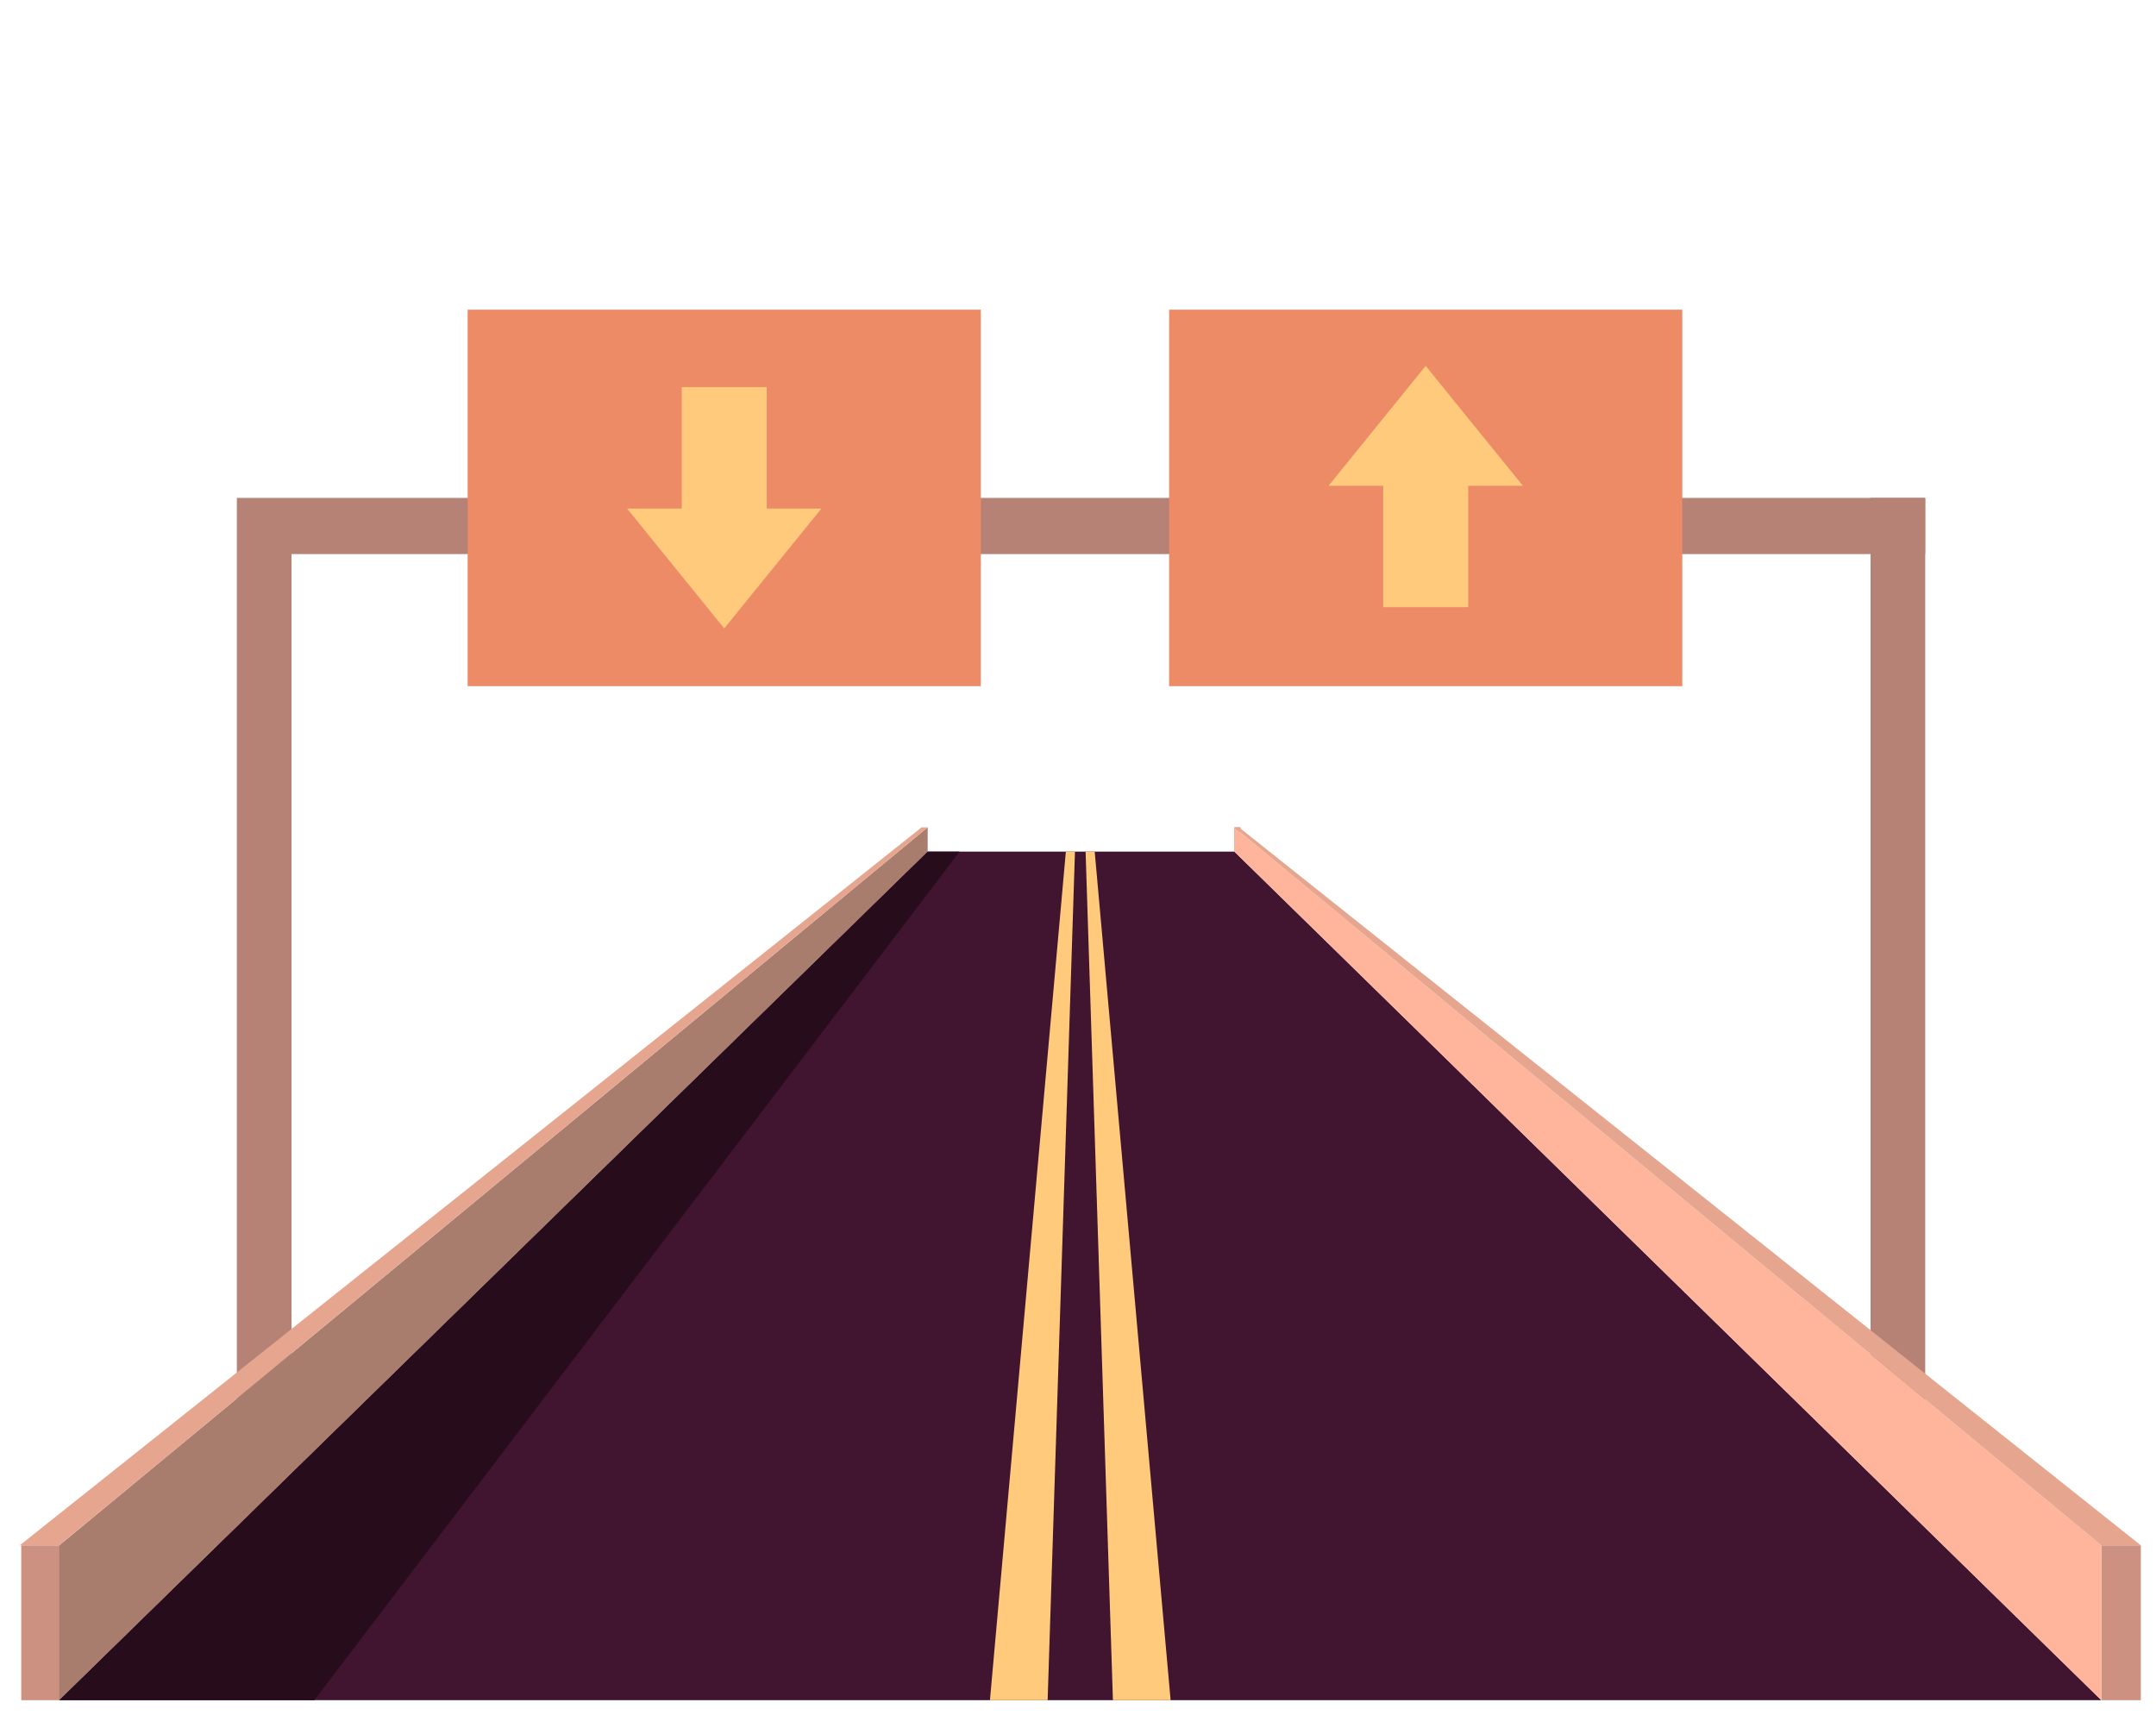 <?xml version="1.0" encoding="utf-8"?>
<!-- Generator: Adobe Illuefrator 22.1.0, SVG Export Plug-In . SVG Version: 6.00 Build 0)  -->
<svg version="1.1" id="Layer_1" xmlns="http://www.w3.org/2000/svg" xmlns:xlink="http://www.w3.org/1999/xlink" x="0px" y="0px"
	 viewBox="0 0 142 113" efyle="enable-background:new 0 0 142 113;" xml:space="preserve">
<style type="text/css">
	.ef0{fill:#B68276;}
	.ef1{fill:#411430;}
	.ef2{fill:#FFCA7C;}
	.ef3{fill:#CC9180;}
	.ef4{fill:#FFB59C;}
	.ef5{fill:#E5A58E;}
	.ef6{fill:#A97D6E;}
	.ef7{fill:#270C1C;}
	.ef8{fill:#EC8B65;}
</style>
<g>
	<polygon class="ef0" points="126.8,32.8 19.2,32.8 15.6,32.8 15.6,36.5 15.6,97 19.2,97 19.2,36.5 126.8,36.5 	"/>
	<rect x="123.2" y="32.8" class="ef0" width="3.6" height="64.2"/>
	<polygon class="ef1" points="138.4,112 3.9,112 61.1,56.1 81.3,56.1 	"/>
	<g>
		<polygon class="ef2" points="65.2,112 70.2,56.1 70.8,56.1 69,112 		"/>
		<polygon class="ef2" points="73.3,112 71.5,56.1 72.1,56.1 77.1,112 		"/>
	</g>
	<rect x="81.3" y="54.5" class="ef3" width="0.4" height="1.6"/>
	<g>
		<rect x="138.4" y="101.8" class="ef3" width="2.6" height="10.2"/>
		<polygon class="ef4" points="138.4,101.8 81.3,54.5 81.3,56.1 138.4,112 		"/>
		<polygon class="ef5" points="141,101.8 81.6,54.5 81.3,54.5 138.4,101.8 		"/>
	</g>
	<g>
		<rect x="1.4" y="101.8" class="ef3" width="2.6" height="10.2"/>
		<polygon class="ef6" points="3.9,101.8 61.1,54.5 61.1,56.1 3.9,112 		"/>
		<polygon class="ef5" points="1.3,101.8 60.7,54.5 61.1,54.5 3.9,101.8 		"/>
	</g>
	<polygon class="ef7" points="3.9,112 20.7,112 63.2,56.1 61.1,56.1 	"/>
	<g>
		<g>
			<rect x="30.8" y="20.4" class="ef8" width="33.8" height="24.8"/>
			<polygon class="ef2" points="41.3,33.5 47.7,41.4 54.1,33.5 50.5,33.5 50.5,25.5 44.9,25.5 44.9,33.5 			"/>
		</g>
		<g>
			<rect x="77" y="20.4" class="ef8" width="33.8" height="24.8"/>
			<polygon class="ef2" points="87.5,32 93.9,24.1 100.3,32 96.7,32 96.7,40 91.1,40 91.1,32 			"/>
		</g>
	</g>
</g>
</svg>
